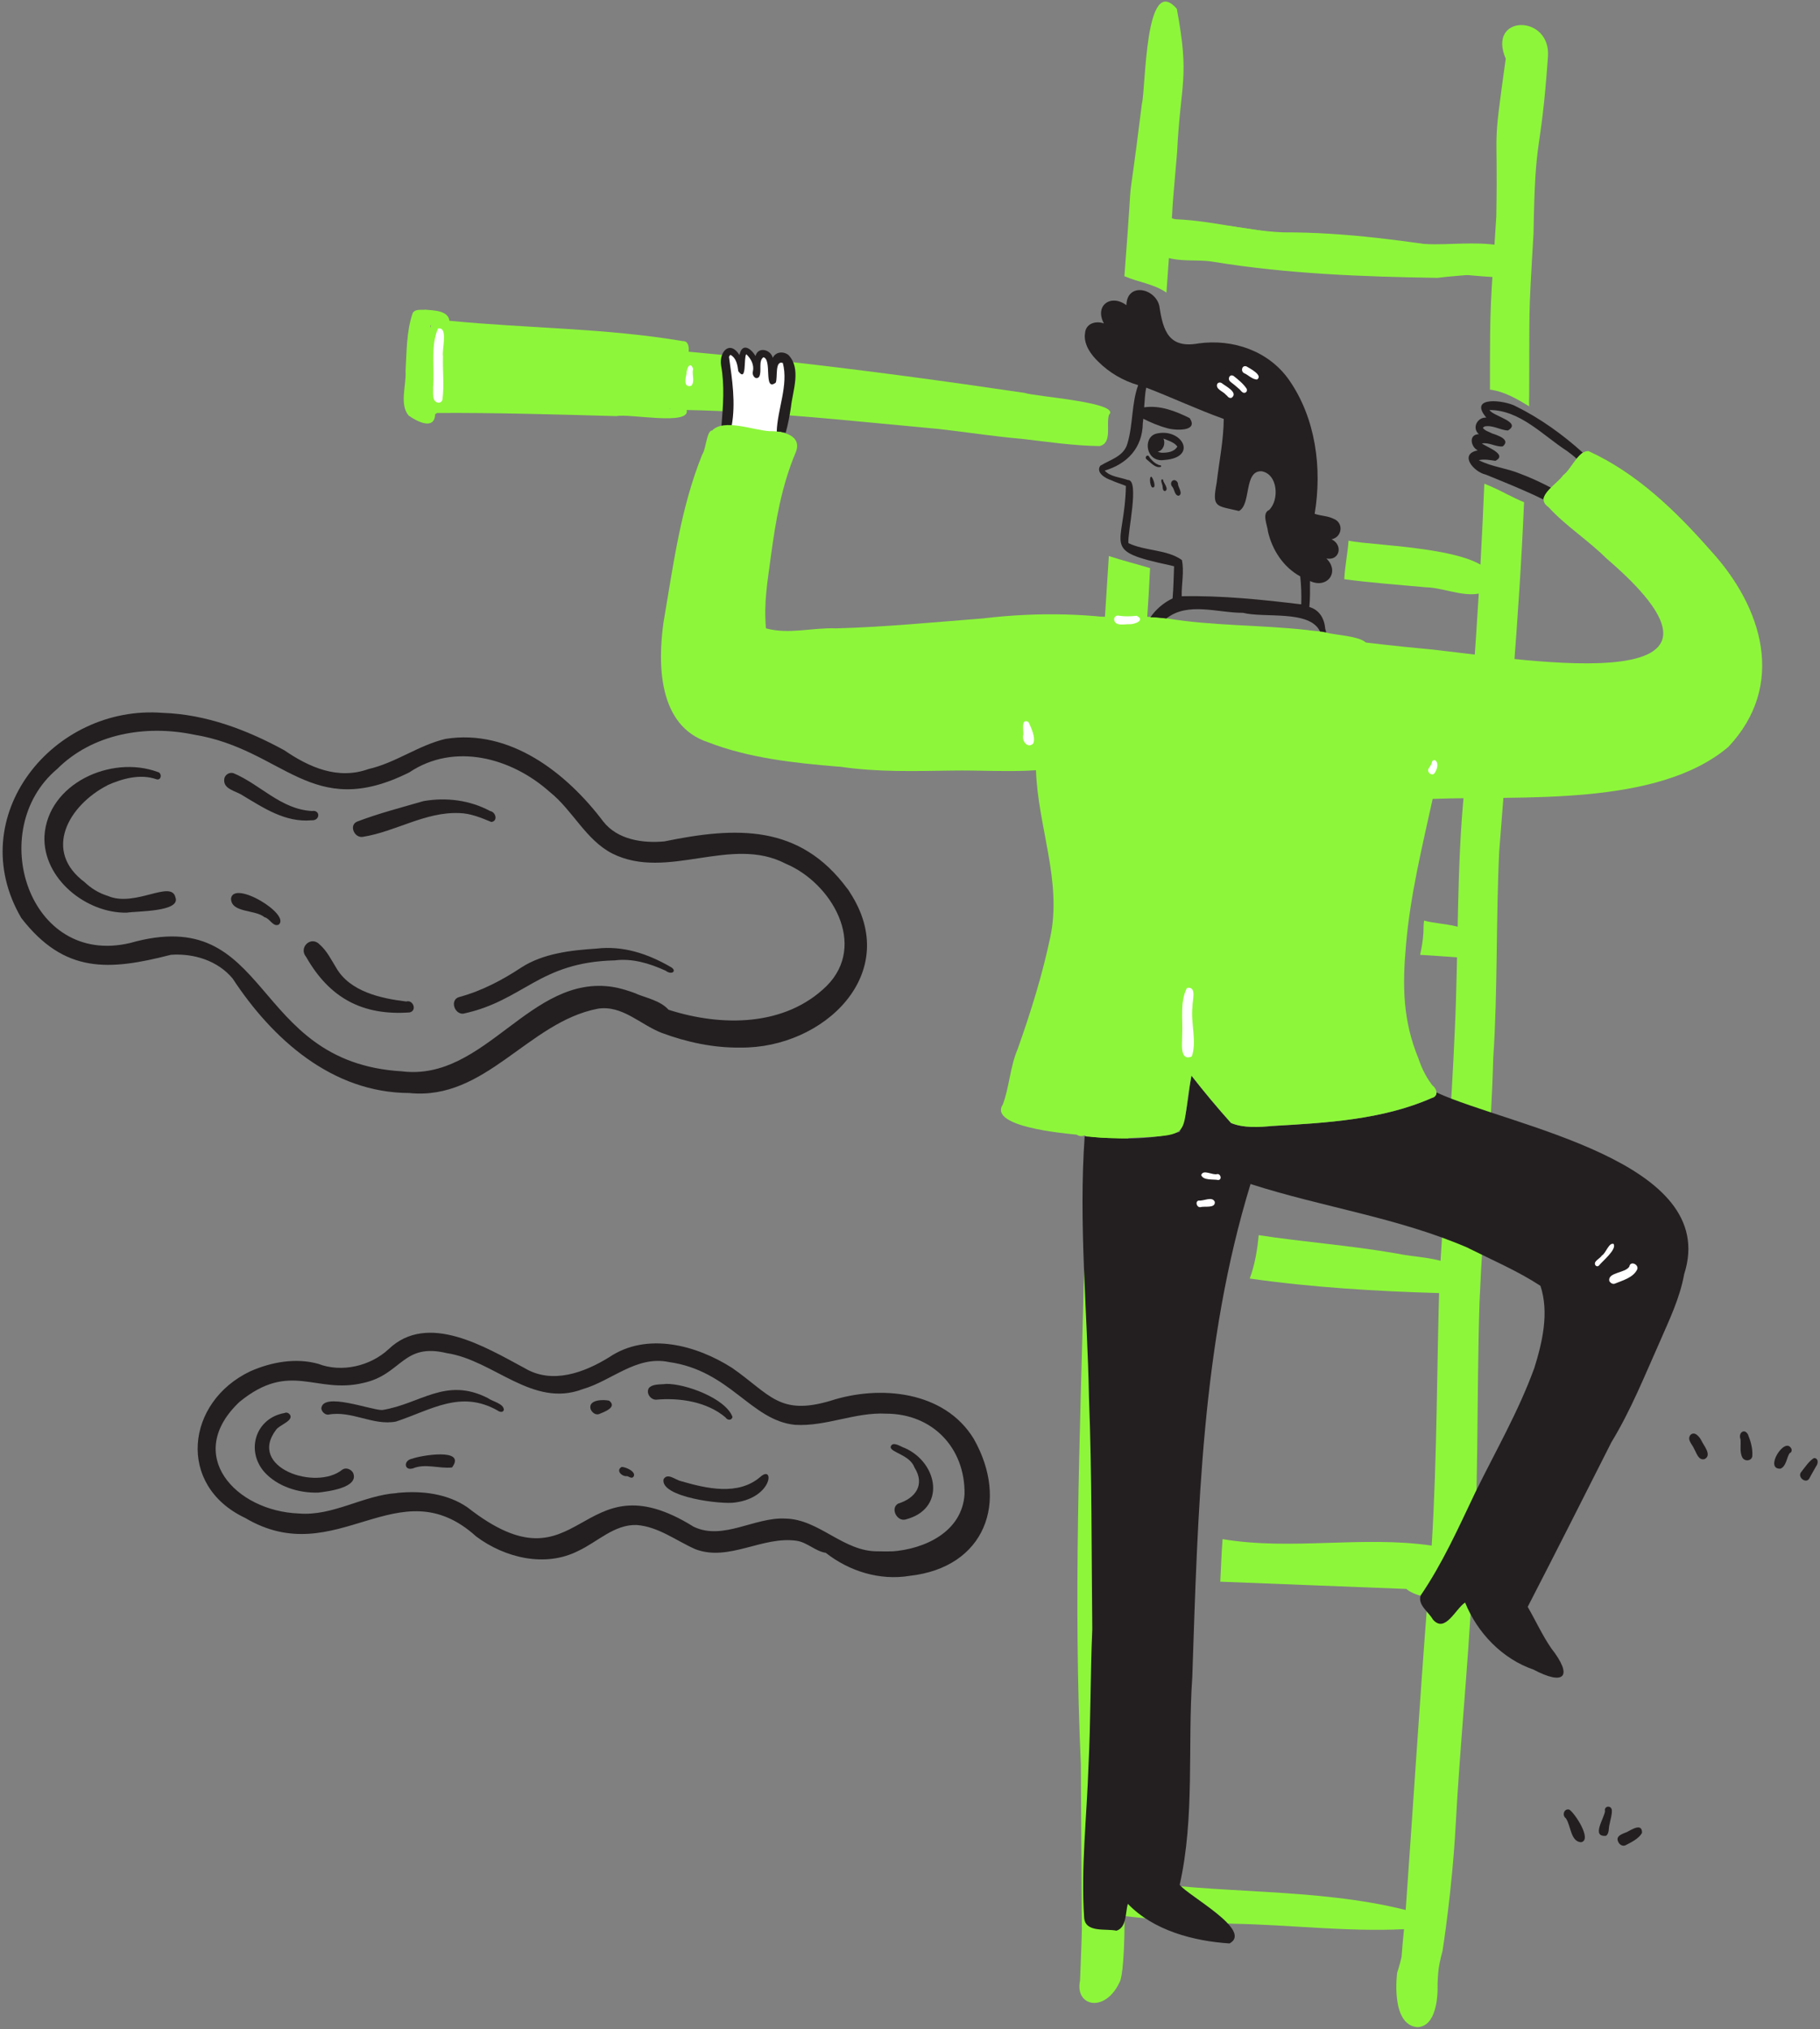 <svg width="487" height="543" viewBox="0 0 487 543" fill="none" xmlns="http://www.w3.org/2000/svg">
    <rect x="0" y="0" width="487" height="543" fill="#808080" stroke="none"/>
    <g clip-path="url(#clip0_1853_26661)">
        <path d="M484.095 395.677C484.715 394.525 485.335 393.417 486 392.266C486.576 391.512 486.576 390.139 485.38 390.139C484.006 390.981 482.943 392.664 481.88 393.993C480.994 395.278 483.165 397.05 484.095 395.677Z" fill="#231F20"/>
        <path d="M476.44 392.975C477.99 392.311 478.035 390.096 478.876 388.811C479.408 388.678 479.541 388.014 479.319 387.571C479.319 387.571 479.319 387.571 479.319 387.615C477.592 384.204 471.966 393.241 476.44 392.975Z" fill="#231F20"/>
        <path d="M468.897 389.387C468.986 387.394 468.41 385.489 467.657 383.672C467.701 383.717 467.701 383.761 467.745 383.805C467.745 383.805 467.745 383.805 467.745 383.85V383.894C466.859 382.078 465.087 383.318 465.708 385.046C465.708 385.001 465.708 384.913 465.708 384.869C465.929 386.596 465.398 388.545 466.284 390.096C467.037 391.203 468.942 390.849 468.897 389.387Z" fill="#231F20"/>
        <path d="M456.146 390.406C458.14 389.343 455.925 386.862 455.305 385.533C454.773 384.425 453.311 382.653 452.159 384.159C452.204 384.115 452.204 384.115 452.248 384.071C451.406 385.356 452.912 386.552 453.355 387.748C453.976 388.811 454.507 390.893 456.146 390.406Z" fill="#231F20"/>
        <path d="M434.899 493.777C436.494 492.935 438.443 492.049 439.373 490.454C439.462 487.619 436.494 489.613 435.209 490.277C435.209 490.277 435.253 490.277 435.253 490.233C434.146 490.72 432.241 491.207 432.994 492.802C433.304 493.555 434.146 494.087 434.899 493.777Z" fill="#231F20"/>
        <path d="M429.751 491.208C430.682 490.544 430.372 489.126 430.682 488.151C430.903 486.867 431.39 485.582 431.302 484.297C431.08 482.924 429.087 483.234 429.486 484.696C429.486 484.652 429.486 484.607 429.486 484.563C429.308 486.468 425.676 491.607 429.751 491.208Z" fill="#231F20"/>
        <path d="M423.064 492.935C426.165 492.315 421.292 485.005 419.919 484.208C418.501 483.809 417.925 485.758 418.988 486.512C420.362 488.461 420.229 492.758 423.064 492.935Z" fill="#231F20"/>
        <path d="M243.441 421.651C263.552 419.407 270.109 401.848 260.56 384.993C252.726 372.143 235.431 370.515 222.185 374.827C208.499 378.876 206.079 373.111 195.913 366.026C186.363 359.909 173.073 356.344 162.995 363.165C156.306 367.302 147.725 370.471 140.376 366.07C129.946 360.481 114.455 350.975 103.982 361.009C103.982 361.009 103.982 361.009 104.026 360.965C99.141 365.542 91.439 367.346 85.147 364.926C79.162 363.254 72.604 364.442 67.015 366.906C49.721 375.091 47.212 397.491 65.607 406.161C90.119 420.683 106.49 392.166 127.437 411.133C135.095 416.854 145.921 419.495 154.766 414.962C159.871 412.586 164.404 407.833 170.389 408.053C176.154 408.493 180.906 412.234 186.055 414.522C195.033 417.955 204.054 410.913 213.208 412.278C216.024 412.718 218.225 415.094 220.953 415.49C227.29 420.463 235.431 422.971 243.441 421.651ZM234.991 415.094C225.706 415.27 219.237 406.513 210.215 406.337C201.986 405.853 193.536 412.278 185.659 408.537C185.791 408.581 185.879 408.669 186.011 408.713C185.747 408.581 185.483 408.449 185.219 408.317C185.351 408.361 185.439 408.449 185.571 408.493C154.546 389.174 155.822 427.416 125.105 403.344C119.692 399.604 112.739 398.811 106.27 399.472C106.314 399.472 106.358 399.472 106.402 399.472C106.27 399.472 106.182 399.516 106.05 399.516H106.094C106.05 399.516 106.006 399.516 106.006 399.516C106.05 399.516 106.05 399.516 106.094 399.516C97.116 400.132 89.107 405.721 79.998 404.972C63.011 404.356 49.016 389.218 64.199 375.003C64.155 375.047 64.111 375.047 64.111 375.091C77.709 364.002 84.398 373.111 97.249 370.031C107.546 367.786 107.722 359.205 119.56 362.065C132.146 363.958 142.488 376.808 155.91 371.703C163.699 369.459 170.301 362.637 178.97 364.442C195.385 366.73 200.93 380.108 212.768 381.252C221.041 381.737 228.83 377.82 237.104 378.26C249.514 378.26 258.271 387.413 258.095 399.78C257.479 409.857 247.489 414.522 238.512 415.138C238.644 415.138 238.82 415.094 238.952 415.094C237.632 415.138 236.312 415.138 234.991 415.094Z" fill="#231F20"/>
        <path d="M195.86 379.492C195.948 379.36 195.992 379.228 195.992 379.096C194.1 374.124 183.362 370.207 178.257 370.295C176.761 370.515 174.737 370.207 173.636 371.395C172.8 372.715 174.033 374.52 175.529 374.52C181.866 373.948 189.171 375.048 194.144 379.272C194.496 379.889 195.464 380.153 195.86 379.492Z" fill="#231F20"/>
        <path d="M160.351 378.349C161.759 377.776 165.235 376.5 162.991 374.784C161.407 374.432 157.402 374.476 158.018 376.984C158.326 377.908 159.382 378.745 160.351 378.349Z" fill="#231F20"/>
        <path d="M196.742 402.024C206.908 400.66 207.216 391.682 203.387 395.247C203.431 395.203 203.431 395.203 203.475 395.159C197.534 400.308 188.997 398.283 182.176 396.303C180.724 395.995 178.611 393.97 177.555 395.819C176.631 400.616 193.222 402.64 196.742 402.024Z" fill="#231F20"/>
        <path d="M169.553 395.072C170.301 393.751 167.309 392.475 166.341 392.519C164.712 393.443 166.385 395.116 167.749 394.984C167.705 394.984 167.661 394.984 167.617 394.94C168.277 394.984 169.025 395.864 169.553 395.072Z" fill="#231F20"/>
        <path d="M105.959 380.372C115.421 377.247 123.298 371.79 133.244 377.467C133.2 377.467 133.156 377.423 133.112 377.423C133.64 377.775 134.564 378.084 134.828 377.247C134.784 375.531 131.748 375.003 130.515 374.079C119.25 368.358 112.516 375.663 102.263 377.291C99.27 377.335 86.288 372.319 85.98 376.895C86.112 377.775 86.948 378.568 87.828 378.524C94.077 377.335 99.842 381.56 105.959 380.372Z" fill="#231F20"/>
        <path d="M85.092 399.384C87.732 399.076 96.225 398.064 94.465 394.059C93.893 393.091 92.529 392.563 91.561 393.267C84.564 398.944 66.168 392.739 73.87 382.573C74.75 381.297 78.27 380.285 77.698 378.745C77.434 378.172 76.73 377.776 76.158 378.084C68.457 379.405 65.684 388.03 70.701 393.839C74.266 397.8 79.899 399.516 85.092 399.384Z" fill="#231F20"/>
        <path d="M110.396 392.915L110.352 392.959C113.741 391.463 117.525 393.047 120.958 392.651C124.919 387.326 112.553 389.439 110.264 390.319C107.888 390.759 108.152 393.575 110.396 392.915Z" fill="#231F20"/>
        <path d="M242.205 406.601C253.295 403.828 251.051 391.418 242.117 387.457C241.061 387.149 238.861 385.477 238.333 387.105C238.113 388.646 243.437 389.174 244.714 392.694C247.574 397.227 245.022 400.88 240.313 402.332C238.201 403.564 239.961 407.085 242.205 406.601Z" fill="#231F20"/>
        <path d="M109.521 292.463C129.919 294.564 141.306 273.502 159.936 269.909C166.514 268.859 171.323 274.166 177.073 276.377C183.761 278.865 190.948 280.412 198.134 280.302C220.357 280.578 241.639 260.456 227.377 238.731L227.433 238.787C227.267 238.565 227.156 238.344 226.99 238.123C227.101 238.234 227.156 238.4 227.267 238.51C227.046 238.179 226.824 237.902 226.603 237.57C226.659 237.681 226.714 237.736 226.769 237.847C213.999 220.434 196.918 221.208 177.791 225.132C171.987 225.685 165.243 224.69 161.428 219.826C151.589 206.78 136.442 194.95 119.194 197.714C111.953 199.427 105.872 204.126 98.575 205.785C90.449 208.714 82.765 205.342 76.076 200.754C66.07 195.281 55.125 191.135 43.572 190.748C14.218 188.427 -10.161 218.554 5.705 245.641C17.258 260.567 29.144 259.738 45.727 255.481C51.808 255.039 58.276 257.029 62.256 261.838C72.925 278.091 88.901 292.408 109.521 292.463ZM107.53 286.659C66.457 284.227 72.981 241.495 34.782 252.33C7.584 258.743 -3.969 221.982 15.268 205.785C24.776 196.276 38.983 193.899 51.808 196.553C76.076 200.478 83.207 219.826 109.521 206.669C121.572 198.598 136.829 202.744 147.056 211.865C153.247 216.785 156.73 224.746 163.861 228.394C178.62 235.746 195.536 223.419 210.24 231.103C222.513 236.244 232.187 252.828 221.186 263.828C210.019 274.774 192.993 274.719 178.897 270.186C176.686 267.698 172.871 267.035 169.886 265.763C169.997 265.818 170.163 265.874 170.273 265.874C168.172 265.1 166.017 264.381 163.75 264.05C163.861 264.05 164.027 264.105 164.137 264.105C141.859 260.512 129.919 289.423 107.53 286.659Z" fill="#231F20"/>
        <path d="M123.947 271.236C140.2 267.753 144.125 257.471 164.468 256.973C164.412 256.973 164.412 256.973 164.357 256.973C164.412 256.973 164.523 256.973 164.578 256.973H164.523C169.222 256.365 173.865 257.802 178.122 259.737C179.835 261.064 181.383 259.682 179.282 258.632C173.202 255.149 166.679 252.993 159.603 253.822C152.803 254.265 145.396 255.094 139.536 258.853C134.451 262.225 128.867 265.155 122.952 266.758C120.299 267.421 121.515 271.401 123.947 271.236Z" fill="#231F20"/>
        <path d="M109.579 270.904C111.68 270.462 110.574 267.422 108.695 267.975C101.84 267.145 93.548 265.321 89.9 258.853C88.573 256.697 87.468 254.431 85.533 252.717C83.211 250.285 79.784 253.546 81.939 256.089C88.186 267.035 96.976 271.789 109.579 270.904Z" fill="#231F20"/>
        <path d="M74.585 247.41C77.847 244.646 62.479 235.359 61.816 240.444C61.871 244.314 68.283 243.319 70.771 245.42C72.263 245.751 72.982 248.073 74.585 247.41Z" fill="#231F20"/>
        <path d="M97.085 223.917C105.875 222.535 113.78 217.173 122.901 217.559C125.941 217.615 128.761 218.831 131.469 219.936C133.349 219.715 132.63 217.173 131.082 217.007C131.082 217.007 131.082 217.007 131.138 217.007C125.665 214.077 119.418 213.303 113.338 214.353C107.423 216.067 101.397 217.615 95.593 219.826C93.271 220.766 94.819 224.304 97.085 223.917Z" fill="#231F20"/>
        <path d="M83.319 219.493C85.751 219.659 85.751 216.618 83.484 217.005C75.137 216.563 69.72 209.929 62.478 206.889C61.428 206.557 60.322 207.221 60.046 208.216C59.438 211.201 63.141 211.588 64.966 212.859C70.604 216.231 76.353 220.101 83.319 219.493Z" fill="#231F20"/>
        <path d="M33.951 244.203C36.494 243.761 48.434 244.037 46.942 240.113C45.836 235.303 36.107 242.877 28.865 239.726C26.488 239.007 24.332 237.68 22.563 235.967C22.674 236.022 22.729 236.132 22.84 236.188C11.231 227.73 18.417 215.403 28.81 210.096C28.81 210.096 28.81 210.096 28.755 210.096C32.735 208.327 37.544 207 41.801 208.493C43.183 208.99 43.459 206.834 42.188 206.558C29.75 201.969 12.723 209.653 11.894 223.75C11.452 235.137 23.116 244.424 33.951 244.203Z" fill="#231F20"/>
        <path d="M193.406 192.192C196.419 188.293 195.488 180.629 190.482 178.946C190.527 178.946 190.527 178.946 190.571 178.946C188.932 178.769 189.286 181.294 190.748 181.161C193.672 184.616 191.723 187.54 190.039 190.774C189.995 192.457 192.343 193.742 193.406 192.192Z" fill="#231F20"/>
        <path d="M294.223 119.362C297.723 118.565 295.907 113.559 296.749 110.989C300.115 107.667 276.636 106.072 274.244 105.142C253.024 101.996 231.76 99.117 210.452 96.725C210.496 96.725 210.496 96.725 210.541 96.725C209.743 96.636 208.946 96.548 208.149 96.459C208.237 96.459 208.326 96.459 208.414 96.503C200.352 95.617 192.289 94.864 184.271 94.111C184.404 92.959 184.227 91.187 182.72 91.276C162.121 87.776 140.99 87.865 120.257 85.827C119.903 83.036 116.005 83.08 113.834 82.859C112.682 82.992 111.087 82.593 110.423 83.789C108.739 88.707 108.828 94.067 108.518 99.25C108.784 102.927 106.79 108.243 109.36 111.211C111.486 112.717 116.27 115.286 116.448 110.812C116.625 110.724 116.802 110.635 116.935 110.502C132.971 110.413 148.964 110.901 165 111.344C168.234 110.591 184.802 114.002 183.739 109.705C206.155 110.148 228.482 112.717 250.809 114.755C250.721 114.755 250.632 114.755 250.544 114.711C258.119 115.552 265.65 116.748 273.225 117.413C273.137 117.413 273.048 117.413 272.959 117.369C279.959 118.166 287.091 119.273 294.223 119.362ZM179.486 109.439C179.309 109.439 179.088 109.439 178.911 109.395C179.132 109.395 179.309 109.395 179.486 109.439ZM115.34 87.067C115.296 87.289 115.251 87.51 115.163 87.688C115.163 87.466 115.163 87.245 115.207 87.023C115.251 87.067 115.296 87.067 115.34 87.067Z" fill="#8DF63A"/>
        <path d="M299.752 530.012L373.854 527.847C373.854 527.847 371.949 541.846 379.303 542.422C385.283 542.156 384.663 530.948 384.663 530.948C384.663 530.948 384.743 528.244 384.992 526.532C385.253 524.738 385.996 522 385.996 522C385.996 522 388.542 506.146 389.517 488.337C390.624 467.56 392.751 446.784 393.814 426.007C395.807 400.18 395.054 374.265 395.896 348.349C396.826 326.509 398.997 304.581 399.573 282.962C400.769 265.597 400.281 245.706 401.167 227.72C403.56 196.444 406.484 165.922 407.812 134.38C406.306 133.76 404.844 133.051 403.382 132.298C403.471 132.342 403.515 132.387 403.604 132.431C401.522 131.323 399.396 130.304 397.181 129.418C396.073 156.796 394.124 184.129 391.82 211.418C389.738 231.707 390.27 254.389 389.295 275.298C388.365 297.448 386.593 318.934 385.219 341.172C384.422 365.272 384.599 389.415 383.093 413.559C364.487 410.856 345.615 414.932 327.142 411.831C326.832 415.641 326.743 419.406 326.522 423.216C343.09 423.836 359.747 424.545 376.315 425.165C377.866 426.494 380.081 426.982 382.03 427.469C379.859 455.599 378.131 483.154 376.138 511.063C351.684 504.95 325.769 506.987 301.005 502.912C302.068 477.395 299.765 449.176 299.898 423.881C299.721 405.186 301.271 382.682 301.182 364.873C302.467 325.224 301.094 285.089 303.442 245.573C304.505 233.125 304.549 220.411 304.593 207.874C304.771 190.42 306.941 169.997 307.739 152.011C304.062 150.904 300.341 149.974 296.708 148.778C295.025 175.358 293.031 202.07 293.208 228.473C290.24 265.597 290.861 303.03 290.063 340.774C288.956 385.207 287.184 427.735 289.221 472.079C289.449 518 289.496 516 289.496 516C289.496 516 289.496 518 288.996 530.012C287.534 536.923 295.898 538.828 299.752 530.012ZM375.03 523.644C374.496 526 373.854 527.847 373.854 527.847L299.752 530.012C299.752 530.012 300.917 527.5 300.917 512.702C310.53 513.81 320.231 514.297 329.933 514.74H329.889C345.217 515.006 360.411 516.955 375.695 516.202C375.429 518.727 375.208 521.163 375.03 523.644Z" fill="#8DF63A"/>
        <path d="M318.195 415.995C318.328 414.179 318.461 412.407 318.594 410.591C308.272 408.021 309.379 421.356 317.663 422.596C317.841 420.425 318.018 418.21 318.195 415.995Z" fill="#8DF63A"/>
        <path d="M312.651 70.809C314.733 43.875 312.707 66.96 314.967 40.778C315.897 21.773 318.397 21.149 314.897 2.365C306.303 -7.602 306.613 23.807 305.55 27.749C300.765 66.202 303.835 35.281 300.867 73.91C304.544 75.505 308.752 75.948 312.119 78.296C312.296 75.948 312.473 73.467 312.651 70.809Z" fill="#8DF63A"/>
        <path d="M409.183 105.851C409.316 81.043 408.885 87.076 410.347 62.446C410.79 34.315 412.208 43.229 414.201 15.231C415.087 3.758 397.81 3.802 402.905 15.719C399.228 42.077 400.867 31.48 400.38 57.883C398.829 83.222 398.684 78.961 398.684 104.256C402.538 104.743 405.905 106.737 409.183 108.73C409.139 107.756 409.139 106.781 409.183 105.851Z" fill="#8DF63A"/>
        <path d="M385.263 346.002C389.383 346.312 393.193 342.103 389.294 338.869C384.598 336.3 378.707 336.477 373.523 335.37C361.341 333.243 348.981 332.357 336.799 330.497C336.444 334.439 335.78 338.382 334.407 342.103C351.196 344.495 368.296 345.514 385.263 346.002Z" fill="#8DF63A"/>
        <path d="M326.48 340.376C326.524 340.021 326.568 339.711 326.657 339.357C326.657 339.49 326.613 339.623 326.613 339.755C326.657 339.534 326.701 339.312 326.701 339.135C326.701 339.268 326.657 339.401 326.657 339.534C327.233 335.99 328.119 332.49 329.758 329.256C324.398 328.725 318.993 328.016 313.677 327.794C307.608 328.902 308.804 337.806 313.943 339.49C317.93 340.819 322.183 340.597 326.302 341.04C326.302 340.819 326.391 340.597 326.48 340.376Z" fill="#8DF63A"/>
        <path d="M392.444 256.337C394.792 256.603 396.608 254.477 395.899 252.218C393.684 246.99 385.799 247.655 381.059 246.326C380.882 247.389 380.926 248.496 380.882 249.56C380.749 251.553 380.439 253.547 379.996 255.496C384.116 255.717 388.28 256.072 392.444 256.337Z" fill="#8DF63A"/>
        <path d="M374.766 245.129C369.272 245.129 369.627 253.015 374.101 254.477C374.367 251.376 374.588 248.275 374.766 245.129Z" fill="#8DF63A"/>
        <path d="M376.977 245.44C376.932 245.44 376.932 245.44 376.888 245.44C376.888 245.573 376.888 245.706 376.888 245.883C376.888 245.75 376.932 245.573 376.977 245.44Z" fill="#8DF63A"/>
        <path d="M398.51 157.682C404.889 146.43 367.234 146.209 360.855 144.658C360.589 148.114 359.88 151.525 359.703 154.98C366.968 155.955 374.322 156.486 381.631 157.151C386.859 157.239 393.858 160.916 398.51 157.682Z" fill="#8DF63A"/>
        <path d="M352.876 152.588C352.876 152.233 352.965 151.834 353.054 151.48C353.054 151.569 353.009 151.613 353.009 151.702C353.541 149.044 354.117 146.386 354.648 143.728C347.472 142.31 347.428 152.765 353.585 154.005C353.142 153.695 352.876 153.163 352.876 152.588Z" fill="#8DF63A"/>
        <path d="M354.25 145.543C354.25 145.587 354.206 145.674 354.206 145.718C354.25 145.674 354.25 145.631 354.25 145.543Z" fill="#8DF63A"/>
        <path d="M384.644 74.353C390.934 73.511 397.845 73.688 403.737 71.385C406.041 69.391 403.958 65.803 401.212 65.67C394.655 64.562 388.01 65.581 381.41 65.316C367.411 64.031 353.368 63.544 339.413 62.082C331.395 60.664 323.332 59.689 315.226 59.025C310.707 56.633 305.48 60.044 307.739 65.183C310.751 71.207 319.168 69.037 324.706 70.056C344.508 73.29 364.62 74.043 384.644 74.353Z" fill="#8DF63A"/>
        <path d="M401.303 74.221C403.607 74.221 405.024 71.651 403.518 69.835C400.904 67.62 396.696 68.151 393.462 67.177C376.894 64.519 360.193 62.127 343.359 62.171C333.125 61.772 323.202 58.716 312.925 58.627C307.609 58.937 309.026 66.911 313.678 67.177C317.798 67.487 321.962 67.443 326.082 68.063C338.131 70.765 350.402 69.791 362.585 70.677C375.521 71.164 388.323 73.645 401.303 74.221Z" fill="#8DF63A"/>
        <path d="M311.54 123.083C320.754 122.419 316.236 114.356 309.369 116.04C305.648 117.059 306.623 123.836 311.54 123.083ZM310.787 121.134C310.433 121.09 310.078 121.001 309.768 120.868C311.274 120.558 311.939 118.698 311.319 117.369C311.629 117.457 311.939 117.59 312.249 117.723C313.268 118.122 314.375 118.565 315.04 119.495C314.198 120.957 312.337 121.178 310.787 121.134Z" fill="#231F20"/>
        <path d="M310.657 124.9C310.923 124.368 310.126 124.545 309.86 124.324H309.904C309.328 124.102 308.841 123.748 308.398 123.305C308.354 123.261 308.31 123.216 308.265 123.172L308.31 123.216C307.999 122.906 307.689 122.552 307.468 122.153C306.981 121.444 306.183 122.419 306.803 122.906C307.911 123.748 309.196 125.387 310.657 124.9Z" fill="#231F20"/>
        <path d="M315.397 132.653C316.593 132.166 315.397 130.571 315.219 129.685C315.308 128.976 314.511 128.179 313.802 128.577C313.226 128.932 313.226 129.818 313.713 130.261C314.289 130.97 314.289 132.609 315.397 132.653Z" fill="#231F20"/>
        <path d="M311.726 131.412C312.878 130.925 311.46 129.374 311.239 128.577C311.327 128.311 310.973 128.134 310.796 128.355C310.618 128.754 310.884 129.241 310.973 129.64C311.239 130.216 310.929 131.323 311.726 131.412Z" fill="#231F20"/>
        <path d="M308.49 130.437C309.509 130.481 308.49 127.823 308.092 127.558C307.383 127.469 307.782 130.614 308.49 130.437Z" fill="#231F20"/>
        <path d="M329.001 520.012C335.38 516.557 317.97 507.298 315.666 504.33C319.742 486.167 317.749 467.295 319.033 448.778C320.539 404.478 321.514 359.513 334.627 316.808C353.986 323.054 374.408 325.845 393.147 334.041C393.059 333.997 392.97 333.952 392.881 333.952C399.349 337.186 406.171 340.11 412.196 344.053C414.588 351.274 412.683 359.292 410.468 366.336C410.468 366.291 410.513 366.203 410.513 366.158C406.304 377.721 400.147 388.353 394.742 399.383C390.268 408.775 386.015 418.299 380.123 426.938C379.326 429.463 382.294 431.324 383.401 433.317C386.679 437.171 389.47 430.438 392.04 428.799C395.318 436.95 402.051 443.949 410.468 446.784C410.38 446.74 410.336 446.74 410.247 446.696C418.664 451.17 421.012 448.601 415.076 441.025C412.683 437.526 410.911 433.627 408.785 429.95C416.36 415.287 423.758 400.579 431.201 385.872C436.384 377.366 440.061 368.152 444.092 359.115C446.662 353.178 449.497 347.375 450.649 340.952C460.439 310.606 404.089 301.347 384.464 292.355C384.42 292.355 384.376 292.399 384.376 292.399C384.42 292.399 384.42 292.399 384.464 292.355C384.42 292.355 384.42 292.355 384.376 292.399C384.42 293.108 383.756 293.684 383.135 293.816C369.934 299.62 354.783 300.461 340.519 301.303C336.93 301.613 332.678 301.879 329.399 300.506C325.723 296.43 322.223 292.177 318.812 287.836C317.881 292.798 317.837 298.335 315.622 302.854C307.604 305.202 298.522 304.803 290.238 304.05C288.599 327.263 290.947 350.609 291.39 373.867C292.187 394.555 292.055 415.287 292.276 435.975C291.744 448.158 291.877 460.384 291.257 472.567C290.814 486.123 289.219 499.634 290.105 513.19C290.46 517.221 295.953 515.981 298.744 516.601C301.535 515.759 301.092 511.728 301.801 509.425C308.667 516.557 319.388 519.392 329.001 520.012Z" fill="#231F20"/>
        <path d="M354.693 169.598C354.737 169.465 354.737 169.332 354.781 169.244C354.205 169.155 353.674 169.067 353.098 168.978C353.408 169.51 354.25 170.529 354.693 169.598Z" fill="#231F20"/>
        <path d="M311.236 166.187C311.502 165.921 311.812 165.7 312.078 165.434C310.661 165.213 309.243 165.124 307.781 165.124C307.648 165.346 307.515 165.611 307.382 165.833C307.87 165.921 308.313 166.054 308.8 166.099C309.553 166.187 310.262 166.232 311.015 166.364C311.059 166.364 311.148 166.276 311.236 166.187Z" fill="#231F20"/>
        <path d="M413.222 132.785C413.71 131.944 414.463 131.235 415.083 130.526C412.292 129.064 409.413 127.735 406.444 126.628C406.533 126.672 406.577 126.672 406.666 126.716C403.122 125.254 399.091 124.9 395.68 123.128C395.724 123.128 395.812 123.128 395.857 123.084C395.812 123.084 395.768 123.084 395.724 123.128C397.23 122.774 398.692 123.128 400.154 123.305C403.476 121.577 397.85 119.673 396.521 118.654C398.47 118.299 400.242 119.628 402.103 119.451C404.362 117.59 400.641 116.439 399.179 115.951C399.179 115.951 399.179 115.951 399.224 115.951C399.179 115.951 399.135 115.907 399.091 115.907H399.135C398.338 115.508 397.319 115.243 396.787 114.489C396.92 114.312 397.097 114.224 397.274 114.091C397.23 114.091 397.186 114.135 397.141 114.135C399.224 113.603 401.394 115.065 403.476 115.198C407.375 112.895 399.489 111.388 398.559 109.705C406.755 109.705 412.868 116.527 419.336 120.691C420.222 121.356 421.108 122.02 421.905 122.774C422.437 122.198 422.924 121.577 423.5 121.09C418.14 116.261 412.115 111.92 405.647 108.73C402.635 107.047 392.711 105.851 397.717 111.743C395.325 111.566 393.775 114.534 395.724 116.173C392.933 116.217 393.509 119.54 395.414 120.514C390.275 121.533 394.395 126.318 397.54 126.982C402.723 129.108 407.906 131.146 412.912 133.627C413.001 133.361 413.089 133.051 413.222 132.785Z" fill="#231F20"/>
        <path d="M210.977 99.826L208.984 116.438L194.365 114.002L195.251 109.793L194.808 103.813L193.922 97.832V94.953L195.251 93.845L196.801 94.953L198.352 97.832L198.795 94.51L199.902 93.845L201.674 96.06L202.56 100.047L202.782 98.94L202.56 96.946L202.782 95.396L203.889 94.51L205.661 95.396L206.104 97.611L206.769 100.712L206.99 98.275L207.655 96.06H209.87L210.977 99.826Z" fill="white"/>
        <path d="M211.646 108.908C212.133 104.478 214.481 98.586 210.937 94.954C209.564 93.935 207.57 94.112 206.773 95.751C206.241 93.492 202.83 92.65 202.166 95.264C200.925 93.181 198.577 91.587 197.869 94.998C195.299 90.922 192.375 94.112 192.951 97.789C193.926 103.105 193.483 108.686 193.04 114.047C193.926 113.87 194.856 113.87 195.787 113.914C196.894 107.8 195.919 101.554 195.078 95.574C195.078 95.618 195.033 95.662 195.033 95.707C195.078 95.397 195.211 95.086 195.476 94.954C197.071 95.84 197.337 97.7 197.559 99.339C199.906 102.484 198.932 95.751 199.685 94.776C200.97 95.972 201.856 97.656 201.457 99.428C201.147 100.447 202.254 101.864 203.14 100.801C203.938 99.339 202.83 96.593 204.292 95.574H204.248C204.204 95.574 204.204 95.574 204.159 95.574C206.773 95.84 204.159 104.965 207.57 102.396C208.146 101.155 207.26 96.327 209.475 97.124C211.026 103.105 208.013 109.44 207.836 115.553C208.634 115.642 209.475 115.597 210.228 115.819C210.893 113.515 211.292 111.212 211.646 108.908Z" fill="#231F20"/>
        <path d="M302.549 304.492C320.092 303.606 315.617 304.27 318.807 287.791C322.174 292.132 325.718 296.341 329.395 300.461C332.673 301.878 336.97 301.612 340.514 301.258C354.823 300.461 369.929 299.619 383.131 293.771C384.991 293.328 384.504 291.29 383.263 290.404C381.624 288.234 380.428 285.886 379.587 283.316C375.334 273.039 375.245 263.736 376.22 252.882C377.327 239.725 380.517 226.701 383.352 213.765C407.008 212.879 443.467 215.98 462.472 199.855C478.021 183.331 471.642 162.466 457.732 147.315C448.429 136.728 437.974 126.583 425.038 120.691C422.203 120.647 420.475 125.564 418.26 127.159C416.71 129.551 410.331 132.962 414.362 135.709C418.925 140.715 424.95 144.525 429.823 149.398L429.778 149.353C476.604 189.489 402.888 175.535 380.605 173.541C367.581 172.345 354.823 170.573 341.754 168.934C333.913 168.978 326.559 168.004 318.807 167.915H318.851C314.776 167.472 310.479 167.871 306.58 166.719C292.404 163.972 277.608 163.751 263.343 165.434H263.521C250.231 166.453 236.985 167.782 223.695 168.136C217.537 167.871 211.025 169.82 205 168.136L204.956 168.092C204.336 161.226 205.399 155.555 206.241 149.087C207.525 139.519 209.12 130.083 212.886 121.134C214.835 116.483 209.43 115.287 205.931 115.375C201.722 115.154 193.659 111.92 190.558 115.198C189.097 115.109 188.919 120.248 187.9 121.621C182.097 136.063 180.192 151.037 177.579 166.32V166.232C175.939 177.794 176.117 194.141 189.362 198.571C200.437 202.868 212.487 204.152 224.226 205.127C224.271 205.127 224.98 205.171 225.024 205.171H224.935C234.858 206.633 244.649 206.323 254.661 206.19C262.103 206.057 269.678 206.589 277.209 206.102C277.697 221.119 284.253 235.871 281.019 250.845C278.848 261.122 275.792 270.868 272.292 280.747C270.298 285.354 270.077 290.892 268.349 295.499C264.362 301.479 284.652 303.251 288.107 303.606C288.683 304.005 289.48 304.137 290.145 303.827C294.265 304.669 298.429 304.492 302.549 304.492ZM313.447 299.707C313.447 299.619 313.491 299.53 313.535 299.442C313.491 299.575 313.491 299.663 313.447 299.707ZM417.33 209.07C417.817 209.07 418.305 209.07 418.792 209.025C418.305 209.025 417.817 209.025 417.33 209.07Z" fill="#8DF63A"/>
        <path d="M365.542 173.674C367.757 170.174 356.771 170.041 354.778 169.2C354.202 169.111 353.67 169.022 353.094 168.934C351.987 168.801 350.879 168.757 349.772 168.579C337.146 167.162 324.521 167.516 312.028 165.434C305.206 164.637 298.339 164.947 291.473 165.168C290.011 165.346 287.973 164.592 286.954 165.877C286.467 166.807 286.954 167.915 287.885 168.269C297.542 168.757 307.244 168.181 316.901 169.333C316.857 169.333 316.768 169.333 316.724 169.288C330.9 171.016 345.297 170.263 359.429 172.611C360.049 172.699 360.669 172.788 361.29 172.877C362.752 173.009 364.258 174.117 365.542 173.674Z" fill="#8DF63A"/>
        <path d="M354.612 168.269C354.39 165.566 353.106 163.218 350.359 162.421C350.581 160.117 350.536 157.814 350.536 155.466C355.143 157.637 358.599 153.029 354.922 149.441C358.555 150.106 359.396 145.764 356.295 144.302C359.175 143.726 359.618 139.872 356.827 138.809C355.232 138.012 353.416 138.056 351.777 137.48C353.814 125.342 352.087 111.919 344.91 101.641C339.461 93.889 329.892 90.611 320.678 91.895C312.748 93.313 311.198 88.529 310.223 81.884C309.116 77.055 301.54 75.504 301.408 81.662C297.243 78.561 292.813 81.751 295.383 86.535C293.079 85.738 290.377 86.624 290.333 89.37C290.333 89.326 290.333 89.282 290.333 89.237C290.333 89.37 290.288 89.459 290.288 89.592C290.288 89.547 290.288 89.503 290.288 89.459C290.067 92.338 291.927 94.908 293.921 96.813L293.877 96.768C296.845 99.737 300.522 101.863 304.553 103.059C302.737 108.065 303.224 113.602 301.673 118.697C300.699 122.152 297.11 122.95 294.408 124.633C293.168 126.494 295.826 128 297.332 128.487C298.395 128.975 299.547 129.373 300.654 129.772C300.876 129.861 301.053 129.949 301.275 130.038C300.92 146.517 294.187 147.226 313.103 151.257C313.058 151.257 312.97 151.213 312.926 151.213C313.324 151.302 313.767 151.435 314.166 151.523C314.033 154.403 314.033 157.238 313.767 160.117C311.419 161.225 309.293 163.041 307.831 165.168C309.249 165.168 310.711 165.301 312.128 165.478C317.799 160.959 325.95 164.016 332.595 163.972C338.354 165.433 350.448 163.13 353.194 168.933C353.77 169.022 354.302 169.11 354.878 169.199C354.789 168.889 354.7 168.534 354.612 168.269ZM337.556 126.095C341.942 126.804 342.385 133.759 339.594 136.461C337.556 137.347 339.151 140.537 339.284 142.22C340.436 147.182 343.404 151.745 347.923 154.226C348.188 156.706 348.277 159.231 348.188 161.712C337.645 160.428 326.836 159.32 316.204 159.542C316.115 156.352 316.913 152.897 316.248 149.84C312.172 146.96 306.413 147.492 301.939 145.321C301.629 142.708 305.04 128.31 301.806 128.443C299.768 127.69 297.066 127.601 295.604 125.918C301.673 124.102 305.705 119.804 305.793 113.248C305.793 113.115 305.838 112.982 305.838 112.805C305.838 112.849 305.838 112.894 305.838 112.982C305.882 112.672 305.882 112.362 305.926 112.052C307.964 113.071 310.135 114.001 312.35 114.577C312.305 114.577 312.217 114.533 312.172 114.533C314.255 115.197 320.855 115.596 318.33 111.875C314.609 110.014 310.4 108.375 306.148 108.995C306.325 107.223 306.325 105.451 306.724 103.724C313.634 106.382 320.412 109.571 327.456 112.096C327.412 117.855 326.216 123.526 325.551 129.24C324.311 135.885 325.33 135.265 331.532 136.727C334.854 134.955 332.772 125.918 337.556 126.095Z" fill="#241F20"/>
        <path d="M383.976 206.722C385.748 203.71 383.311 202.381 383.09 204.241C382.912 204.728 382.602 205.171 382.292 205.614C381.628 206.633 383.355 207.918 383.976 206.722Z" fill="white"/>
        <path d="M276.422 199.014C277.264 197.508 275.891 194.672 275.226 193.21C273.056 192.014 273.986 195.691 273.809 196.799C273.809 196.754 273.809 196.666 273.809 196.622C273.366 198.172 274.872 200.343 276.422 199.014Z" fill="white"/>
        <path d="M318.897 282.696C320.315 278.709 318.587 273.748 319.075 269.451C318.986 267.9 320.404 263.78 317.613 264.356C315.663 268.033 316.549 272.906 316.328 276.982C316.372 278.931 315.531 284.07 318.897 282.696Z" fill="white"/>
        <path d="M302.152 167.029C303.525 167.118 306.626 165.966 304.146 164.77C302.506 164.947 300.867 164.992 299.228 164.726C298.608 164.637 298.121 165.124 298.121 165.745C298.298 167.65 300.823 166.985 302.152 167.029Z" fill="white"/>
        <path d="M184.946 103.237C185.965 102.262 185.212 100.401 185.389 99.117C185.522 98.895 185.477 98.585 185.345 98.364C184.459 96.592 183.661 99.028 183.705 99.958C183.44 101.154 182.819 103.812 184.946 103.237Z" fill="white"/>
        <path d="M118.404 106.825C118.891 102.971 118.404 99.161 118.537 95.352C118.182 93.624 120.043 87.333 117.208 87.909C115.126 92.649 116.366 98.497 115.879 103.591V103.547C115.879 103.591 115.879 103.68 115.879 103.724C115.879 103.724 115.879 103.724 115.879 103.68C115.967 105.053 115.48 107.401 117.252 107.756C117.828 107.8 118.36 107.401 118.404 106.825Z" fill="white"/>
        <path d="M336.353 101.554C338.08 100.446 334.448 98.585 333.562 98.054C332.321 97.567 331.878 99.383 332.941 99.87C334.049 100.358 335.068 101.509 336.353 101.554Z" fill="white"/>
        <path d="M333.39 104.965C333.612 104.788 333.656 104.566 333.656 104.345C333.656 104.212 333.612 104.079 333.568 103.991C332.682 102.662 331.308 101.554 330.068 100.579C328.916 99.959 328.34 101.643 329.359 102.219C329.359 102.219 329.359 102.219 329.315 102.219C329.979 102.706 330.6 103.237 331.22 103.769C331.22 103.769 331.22 103.769 331.175 103.725C331.22 103.769 331.264 103.769 331.264 103.813C331.264 103.813 331.264 103.813 331.22 103.813C331.973 104.168 332.416 105.585 333.39 104.965Z" fill="white"/>
        <path d="M329.578 106.427C331.439 105.009 327.895 103.326 326.876 102.484C326.521 102.263 325.99 102.307 325.724 102.706C325.148 104.123 327.274 104.699 327.983 105.585C328.116 105.718 328.293 105.851 328.426 105.984C328.426 105.984 328.426 105.984 328.426 105.94L328.471 105.984C328.426 105.94 328.382 105.895 328.338 105.851C328.293 105.807 328.293 105.762 328.249 105.718C328.515 106.25 329.046 106.648 329.578 106.427Z" fill="white"/>
        <path d="M432.084 343.476C434.21 342.59 437.045 341.881 438.109 339.622C438.552 338.293 436.204 337.274 435.982 338.913C434.875 340.685 430.135 340.419 430.622 342.767C430.888 343.255 431.508 343.698 432.084 343.476Z" fill="white"/>
        <path d="M427.832 338.647C428.807 337.407 432.661 334.35 431.775 332.844C430.49 332.401 429.737 335.325 428.63 335.945C428.142 336.787 426.149 337.54 426.946 338.603C427.168 338.869 427.566 338.913 427.832 338.647Z" fill="white"/>
        <path d="M325.99 315.744C327.053 315.655 326.655 314.061 325.724 314.149C324.484 314.548 321.959 312.776 321.427 314.415C321.959 315.921 324.617 315.478 325.99 315.744Z" fill="white"/>
        <path d="M321.164 323.009C322.316 322.654 325.24 323.407 325.063 321.591C324.354 319.996 322.094 321.414 320.765 321.237C319.702 321.458 320.234 323.097 321.164 323.009Z" fill="white"/>
    </g>
    <defs>
        <clipPath id="clip0_1853_26661">
            <rect width="487" height="543" fill="white" transform="matrix(-1 0 0 1 487 0)"/>
        </clipPath>
    </defs>
</svg>
